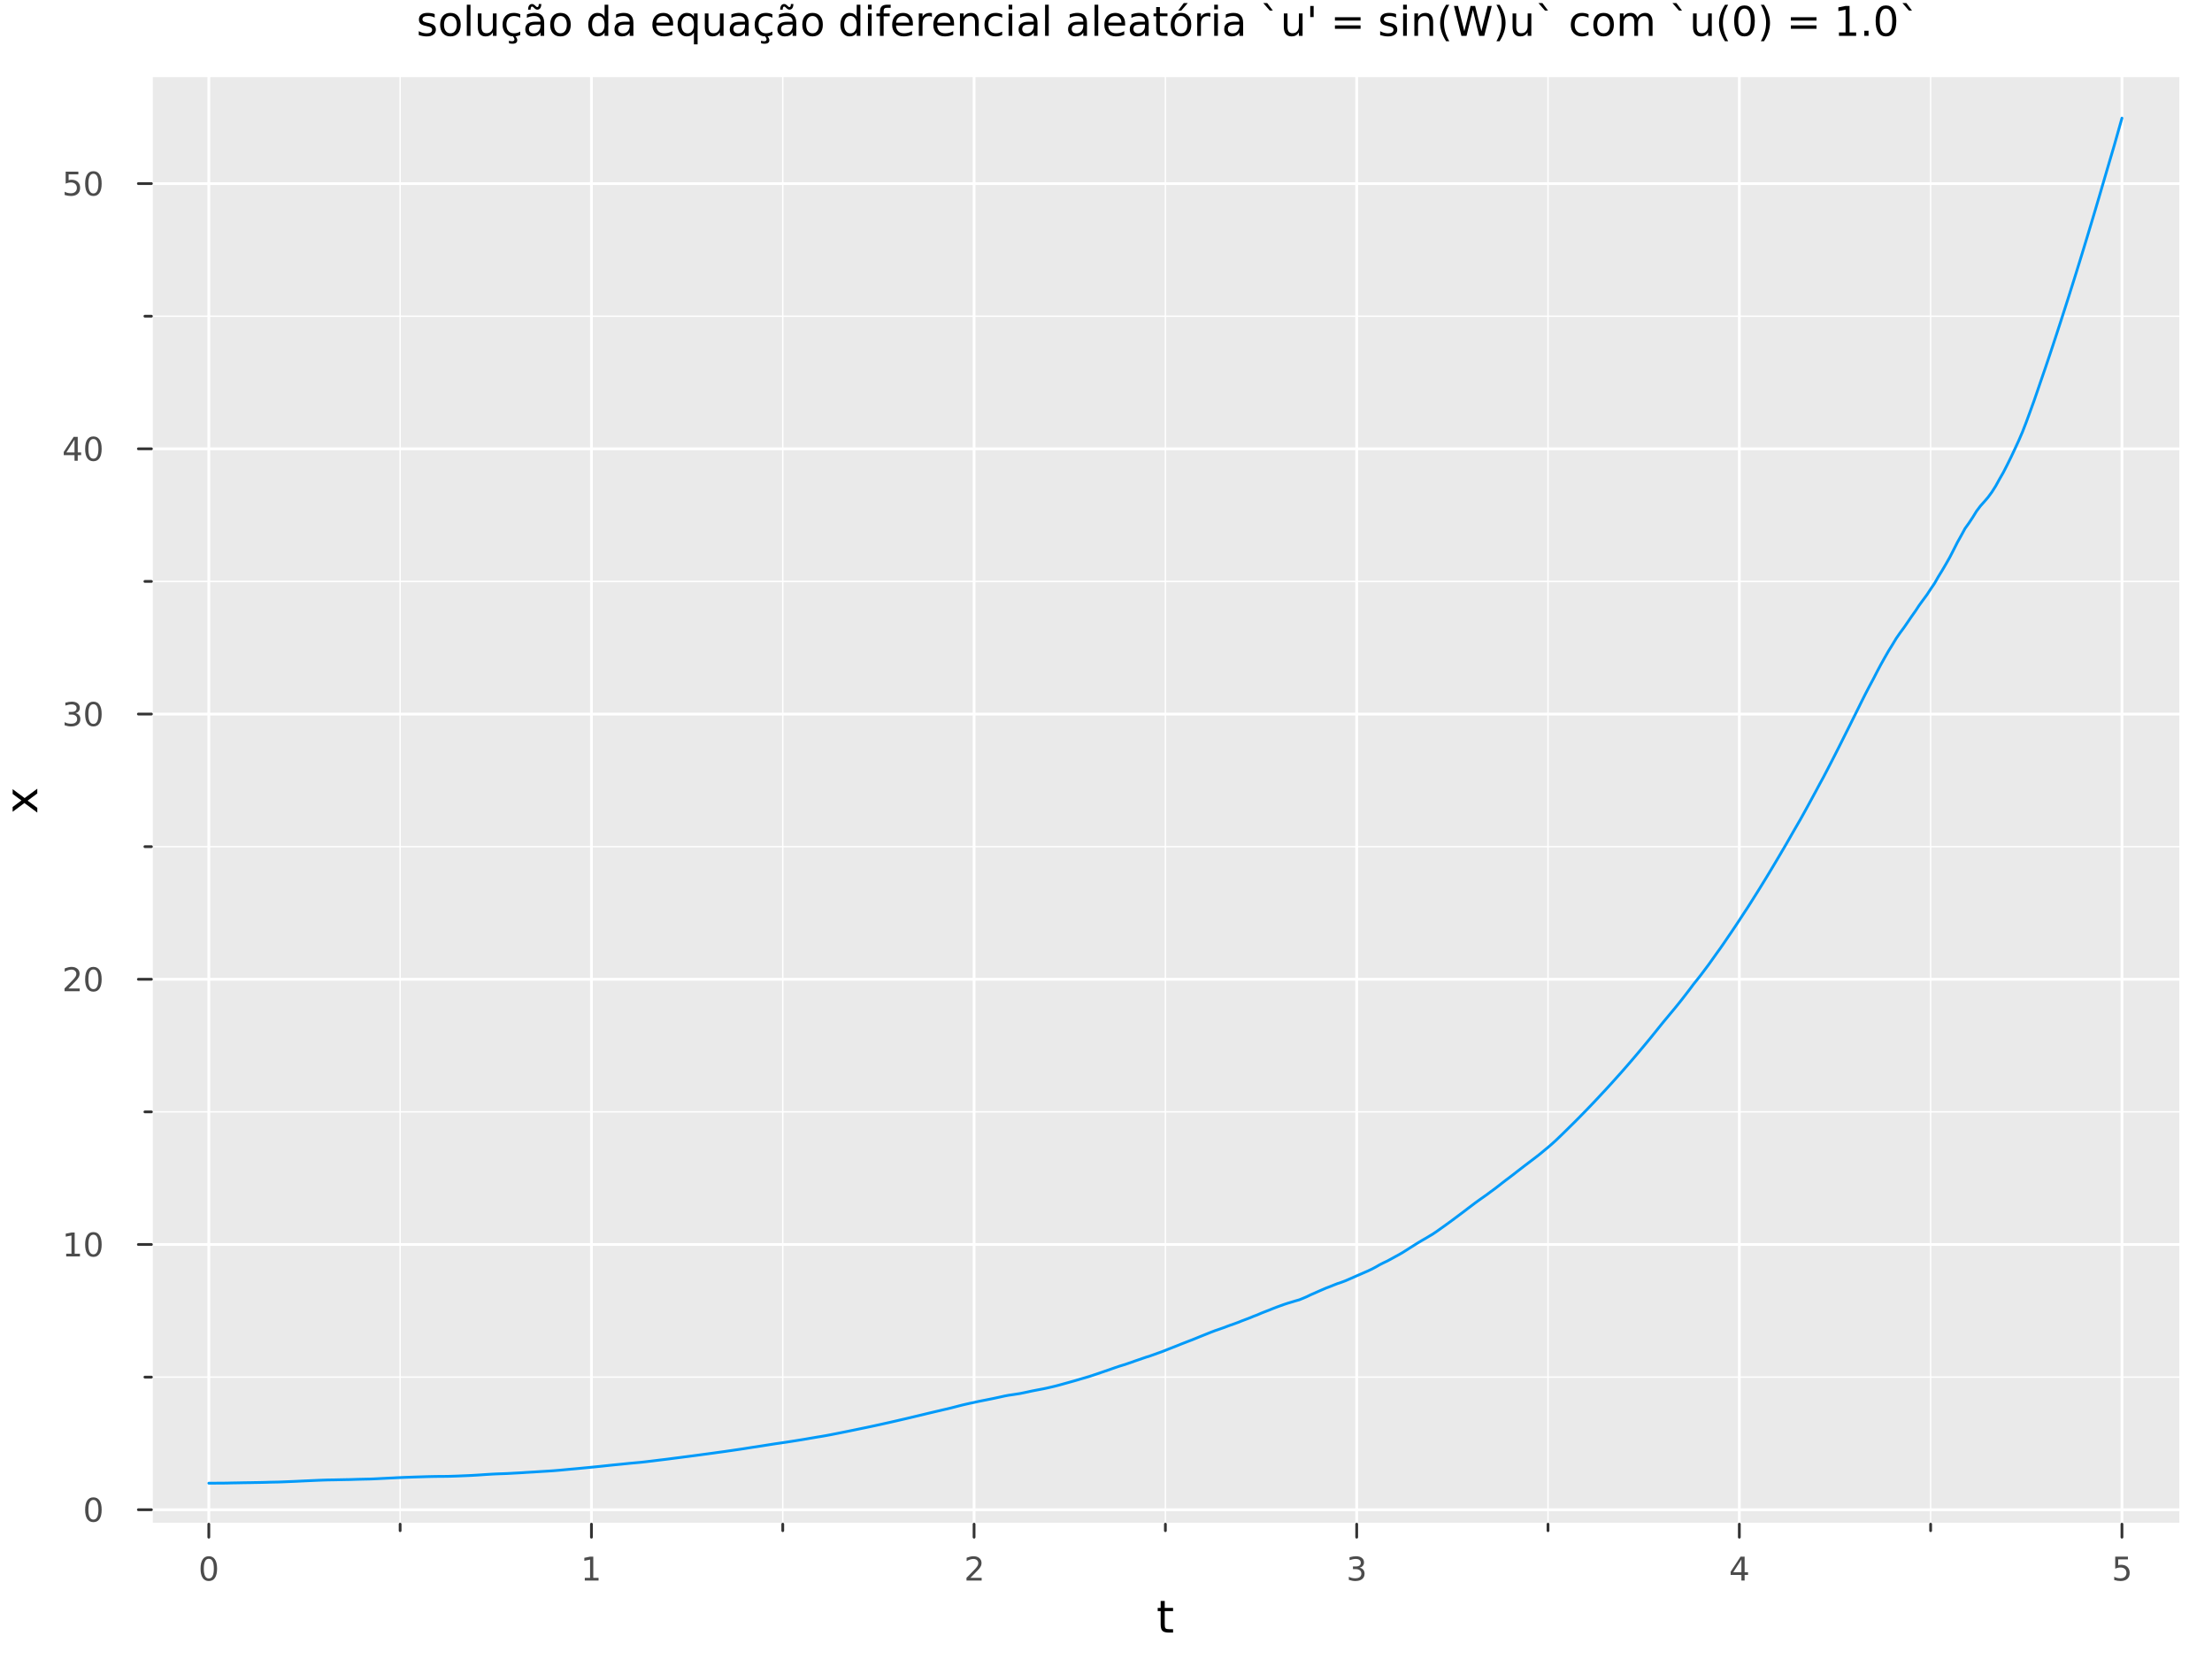 <?xml version="1.0" encoding="utf-8"?>
<svg xmlns="http://www.w3.org/2000/svg" xmlns:xlink="http://www.w3.org/1999/xlink" width="800" height="600" viewBox="0 0 3200 2400">
<rect x="0" y="0" width="3200" height="2400" fill="#808080" stroke="none"/>
<defs>
  <clipPath id="clip380">
    <rect x="0" y="0" width="3200" height="2400"/>
  </clipPath>
</defs>
<path clip-path="url(#clip380)" d="M0 2400 L3200 2400 L3200 0 L0 0  Z" fill="#ffffff" fill-rule="evenodd" fill-opacity="1"/>
<defs>
  <clipPath id="clip381">
    <rect x="640" y="0" width="2241" height="2241"/>
  </clipPath>
</defs>
<path clip-path="url(#clip380)" d="M219.061 2204.92 L3152.76 2204.92 L3152.76 111.592 L219.061 111.592  Z" fill="#eaeaea" fill-rule="evenodd" fill-opacity="1"/>
<defs>
  <clipPath id="clip382">
    <rect x="219" y="111" width="2935" height="2094"/>
  </clipPath>
</defs>
<polyline clip-path="url(#clip382)" style="stroke:#ffffff; stroke-linecap:round; stroke-linejoin:round; stroke-width:4; stroke-opacity:1; fill:none" points="302.09,2204.92 302.09,111.592 "/>
<polyline clip-path="url(#clip382)" style="stroke:#ffffff; stroke-linecap:round; stroke-linejoin:round; stroke-width:4; stroke-opacity:1; fill:none" points="855.617,2204.92 855.617,111.592 "/>
<polyline clip-path="url(#clip382)" style="stroke:#ffffff; stroke-linecap:round; stroke-linejoin:round; stroke-width:4; stroke-opacity:1; fill:none" points="1409.14,2204.92 1409.14,111.592 "/>
<polyline clip-path="url(#clip382)" style="stroke:#ffffff; stroke-linecap:round; stroke-linejoin:round; stroke-width:4; stroke-opacity:1; fill:none" points="1962.67,2204.92 1962.67,111.592 "/>
<polyline clip-path="url(#clip382)" style="stroke:#ffffff; stroke-linecap:round; stroke-linejoin:round; stroke-width:4; stroke-opacity:1; fill:none" points="2516.2,2204.92 2516.2,111.592 "/>
<polyline clip-path="url(#clip382)" style="stroke:#ffffff; stroke-linecap:round; stroke-linejoin:round; stroke-width:4; stroke-opacity:1; fill:none" points="3069.73,2204.92 3069.73,111.592 "/>
<polyline clip-path="url(#clip382)" style="stroke:#ffffff; stroke-linecap:round; stroke-linejoin:round; stroke-width:2; stroke-opacity:1; fill:none" points="578.854,2204.92 578.854,111.592 "/>
<polyline clip-path="url(#clip382)" style="stroke:#ffffff; stroke-linecap:round; stroke-linejoin:round; stroke-width:2; stroke-opacity:1; fill:none" points="1132.38,2204.92 1132.38,111.592 "/>
<polyline clip-path="url(#clip382)" style="stroke:#ffffff; stroke-linecap:round; stroke-linejoin:round; stroke-width:2; stroke-opacity:1; fill:none" points="1685.91,2204.92 1685.91,111.592 "/>
<polyline clip-path="url(#clip382)" style="stroke:#ffffff; stroke-linecap:round; stroke-linejoin:round; stroke-width:2; stroke-opacity:1; fill:none" points="2239.44,2204.92 2239.44,111.592 "/>
<polyline clip-path="url(#clip382)" style="stroke:#ffffff; stroke-linecap:round; stroke-linejoin:round; stroke-width:2; stroke-opacity:1; fill:none" points="2792.96,2204.92 2792.96,111.592 "/>
<polyline clip-path="url(#clip380)" style="stroke:#ffffff; stroke-linecap:round; stroke-linejoin:round; stroke-width:4; stroke-opacity:1; fill:none" points="219.061,2204.92 3152.76,2204.92 "/>
<polyline clip-path="url(#clip380)" style="stroke:#333333; stroke-linecap:round; stroke-linejoin:round; stroke-width:4; stroke-opacity:1; fill:none" points="302.09,2204.92 302.09,2223.82 "/>
<polyline clip-path="url(#clip380)" style="stroke:#333333; stroke-linecap:round; stroke-linejoin:round; stroke-width:4; stroke-opacity:1; fill:none" points="855.617,2204.92 855.617,2223.82 "/>
<polyline clip-path="url(#clip380)" style="stroke:#333333; stroke-linecap:round; stroke-linejoin:round; stroke-width:4; stroke-opacity:1; fill:none" points="1409.14,2204.92 1409.14,2223.82 "/>
<polyline clip-path="url(#clip380)" style="stroke:#333333; stroke-linecap:round; stroke-linejoin:round; stroke-width:4; stroke-opacity:1; fill:none" points="1962.67,2204.92 1962.67,2223.82 "/>
<polyline clip-path="url(#clip380)" style="stroke:#333333; stroke-linecap:round; stroke-linejoin:round; stroke-width:4; stroke-opacity:1; fill:none" points="2516.2,2204.92 2516.2,2223.82 "/>
<polyline clip-path="url(#clip380)" style="stroke:#333333; stroke-linecap:round; stroke-linejoin:round; stroke-width:4; stroke-opacity:1; fill:none" points="3069.73,2204.92 3069.73,2223.82 "/>
<polyline clip-path="url(#clip380)" style="stroke:#333333; stroke-linecap:round; stroke-linejoin:round; stroke-width:4; stroke-opacity:1; fill:none" points="578.854,2204.92 578.854,2214.37 "/>
<polyline clip-path="url(#clip380)" style="stroke:#333333; stroke-linecap:round; stroke-linejoin:round; stroke-width:4; stroke-opacity:1; fill:none" points="1132.38,2204.92 1132.38,2214.37 "/>
<polyline clip-path="url(#clip380)" style="stroke:#333333; stroke-linecap:round; stroke-linejoin:round; stroke-width:4; stroke-opacity:1; fill:none" points="1685.91,2204.92 1685.91,2214.37 "/>
<polyline clip-path="url(#clip380)" style="stroke:#333333; stroke-linecap:round; stroke-linejoin:round; stroke-width:4; stroke-opacity:1; fill:none" points="2239.44,2204.92 2239.44,2214.37 "/>
<polyline clip-path="url(#clip380)" style="stroke:#333333; stroke-linecap:round; stroke-linejoin:round; stroke-width:4; stroke-opacity:1; fill:none" points="2792.96,2204.92 2792.96,2214.37 "/>
<path clip-path="url(#clip380)" d="M302.09 2255.04 Q298.479 2255.04 296.65 2258.6 Q294.845 2262.14 294.845 2269.27 Q294.845 2276.38 296.65 2279.95 Q298.479 2283.49 302.09 2283.49 Q305.724 2283.49 307.53 2279.95 Q309.359 2276.38 309.359 2269.27 Q309.359 2262.14 307.53 2258.6 Q305.724 2255.04 302.09 2255.04 M302.09 2251.33 Q307.9 2251.33 310.956 2255.94 Q314.034 2260.52 314.034 2269.27 Q314.034 2278 310.956 2282.61 Q307.9 2287.19 302.09 2287.19 Q296.28 2287.19 293.201 2282.61 Q290.146 2278 290.146 2269.27 Q290.146 2260.52 293.201 2255.94 Q296.28 2251.33 302.09 2251.33 Z" fill="#4c4c4c" fill-rule="nonzero" fill-opacity="1" /><path clip-path="url(#clip380)" d="M845.999 2282.58 L853.638 2282.58 L853.638 2256.22 L845.328 2257.89 L845.328 2253.63 L853.592 2251.96 L858.268 2251.96 L858.268 2282.58 L865.907 2282.58 L865.907 2286.52 L845.999 2286.52 L845.999 2282.58 Z" fill="#4c4c4c" fill-rule="nonzero" fill-opacity="1" /><path clip-path="url(#clip380)" d="M1403.8 2282.58 L1420.12 2282.58 L1420.12 2286.52 L1398.17 2286.52 L1398.17 2282.58 Q1400.83 2279.83 1405.42 2275.2 Q1410.02 2270.55 1411.2 2269.21 Q1413.45 2266.68 1414.33 2264.95 Q1415.23 2263.19 1415.23 2261.5 Q1415.23 2258.74 1413.29 2257.01 Q1411.37 2255.27 1408.27 2255.27 Q1406.07 2255.27 1403.61 2256.03 Q1401.18 2256.8 1398.4 2258.35 L1398.4 2253.63 Q1401.23 2252.49 1403.68 2251.91 Q1406.14 2251.33 1408.17 2251.33 Q1413.54 2251.33 1416.74 2254.02 Q1419.93 2256.71 1419.93 2261.2 Q1419.93 2263.33 1419.12 2265.25 Q1418.33 2267.14 1416.23 2269.74 Q1415.65 2270.41 1412.55 2273.63 Q1409.45 2276.82 1403.8 2282.58 Z" fill="#4c4c4c" fill-rule="nonzero" fill-opacity="1" /><path clip-path="url(#clip380)" d="M1966.92 2267.89 Q1970.28 2268.6 1972.15 2270.87 Q1974.05 2273.14 1974.05 2276.47 Q1974.05 2281.59 1970.53 2284.39 Q1967.01 2287.19 1960.53 2287.19 Q1958.36 2287.19 1956.04 2286.75 Q1953.75 2286.33 1951.29 2285.48 L1951.29 2280.96 Q1953.24 2282.1 1955.55 2282.68 Q1957.87 2283.26 1960.39 2283.26 Q1964.79 2283.26 1967.08 2281.52 Q1969.4 2279.78 1969.4 2276.47 Q1969.4 2273.42 1967.24 2271.71 Q1965.11 2269.97 1961.29 2269.97 L1957.27 2269.97 L1957.27 2266.13 L1961.48 2266.13 Q1964.93 2266.13 1966.76 2264.76 Q1968.59 2263.37 1968.59 2260.78 Q1968.59 2258.12 1966.69 2256.71 Q1964.81 2255.27 1961.29 2255.27 Q1959.37 2255.27 1957.17 2255.69 Q1954.98 2256.1 1952.34 2256.98 L1952.34 2252.82 Q1955 2252.08 1957.31 2251.71 Q1959.65 2251.33 1961.71 2251.33 Q1967.04 2251.33 1970.14 2253.77 Q1973.24 2256.17 1973.24 2260.29 Q1973.24 2263.16 1971.6 2265.15 Q1969.95 2267.12 1966.92 2267.89 Z" fill="#4c4c4c" fill-rule="nonzero" fill-opacity="1" /><path clip-path="url(#clip380)" d="M2519.21 2256.03 L2507.4 2274.48 L2519.21 2274.48 L2519.21 2256.03 M2517.98 2251.96 L2523.86 2251.96 L2523.86 2274.48 L2528.79 2274.48 L2528.79 2278.37 L2523.86 2278.37 L2523.86 2286.52 L2519.21 2286.52 L2519.21 2278.37 L2503.61 2278.37 L2503.61 2273.86 L2517.98 2251.96 Z" fill="#4c4c4c" fill-rule="nonzero" fill-opacity="1" /><path clip-path="url(#clip380)" d="M3060 2251.96 L3078.36 2251.96 L3078.36 2255.9 L3064.29 2255.9 L3064.29 2264.37 Q3065.31 2264.02 3066.32 2263.86 Q3067.34 2263.67 3068.36 2263.67 Q3074.15 2263.67 3077.53 2266.84 Q3080.91 2270.02 3080.91 2275.43 Q3080.91 2281.01 3077.44 2284.11 Q3073.96 2287.19 3067.64 2287.19 Q3065.47 2287.19 3063.2 2286.82 Q3060.95 2286.45 3058.55 2285.71 L3058.55 2281.01 Q3060.63 2282.14 3062.85 2282.7 Q3065.07 2283.26 3067.55 2283.26 Q3071.56 2283.26 3073.89 2281.15 Q3076.23 2279.04 3076.23 2275.43 Q3076.23 2271.82 3073.89 2269.71 Q3071.56 2267.61 3067.55 2267.61 Q3065.68 2267.61 3063.8 2268.02 Q3061.95 2268.44 3060 2269.32 L3060 2251.96 Z" fill="#4c4c4c" fill-rule="nonzero" fill-opacity="1" /><path clip-path="url(#clip380)" d="M1684.97 2316.01 L1684.97 2326.14 L1697.03 2326.14 L1697.03 2330.69 L1684.97 2330.69 L1684.97 2350.04 Q1684.97 2354.4 1686.15 2355.64 Q1687.36 2356.88 1691.02 2356.88 L1697.03 2356.88 L1697.03 2361.78 L1691.02 2361.78 Q1684.24 2361.78 1681.66 2359.27 Q1679.08 2356.72 1679.08 2350.04 L1679.08 2330.69 L1674.78 2330.69 L1674.78 2326.14 L1679.08 2326.14 L1679.08 2316.01 L1684.97 2316.01 Z" fill="#000000" fill-rule="nonzero" fill-opacity="1" /><polyline clip-path="url(#clip382)" style="stroke:#ffffff; stroke-linecap:round; stroke-linejoin:round; stroke-width:4; stroke-opacity:1; fill:none" points="219.061,2184.04 3152.76,2184.04 "/>
<polyline clip-path="url(#clip382)" style="stroke:#ffffff; stroke-linecap:round; stroke-linejoin:round; stroke-width:4; stroke-opacity:1; fill:none" points="219.061,1800.35 3152.76,1800.35 "/>
<polyline clip-path="url(#clip382)" style="stroke:#ffffff; stroke-linecap:round; stroke-linejoin:round; stroke-width:4; stroke-opacity:1; fill:none" points="219.061,1416.66 3152.76,1416.66 "/>
<polyline clip-path="url(#clip382)" style="stroke:#ffffff; stroke-linecap:round; stroke-linejoin:round; stroke-width:4; stroke-opacity:1; fill:none" points="219.061,1032.97 3152.76,1032.97 "/>
<polyline clip-path="url(#clip382)" style="stroke:#ffffff; stroke-linecap:round; stroke-linejoin:round; stroke-width:4; stroke-opacity:1; fill:none" points="219.061,649.278 3152.76,649.278 "/>
<polyline clip-path="url(#clip382)" style="stroke:#ffffff; stroke-linecap:round; stroke-linejoin:round; stroke-width:4; stroke-opacity:1; fill:none" points="219.061,265.586 3152.76,265.586 "/>
<polyline clip-path="url(#clip382)" style="stroke:#ffffff; stroke-linecap:round; stroke-linejoin:round; stroke-width:2; stroke-opacity:1; fill:none" points="219.061,1992.2 3152.76,1992.2 "/>
<polyline clip-path="url(#clip382)" style="stroke:#ffffff; stroke-linecap:round; stroke-linejoin:round; stroke-width:2; stroke-opacity:1; fill:none" points="219.061,1608.51 3152.76,1608.51 "/>
<polyline clip-path="url(#clip382)" style="stroke:#ffffff; stroke-linecap:round; stroke-linejoin:round; stroke-width:2; stroke-opacity:1; fill:none" points="219.061,1224.82 3152.76,1224.82 "/>
<polyline clip-path="url(#clip382)" style="stroke:#ffffff; stroke-linecap:round; stroke-linejoin:round; stroke-width:2; stroke-opacity:1; fill:none" points="219.061,841.124 3152.76,841.124 "/>
<polyline clip-path="url(#clip382)" style="stroke:#ffffff; stroke-linecap:round; stroke-linejoin:round; stroke-width:2; stroke-opacity:1; fill:none" points="219.061,457.432 3152.76,457.432 "/>
<polyline clip-path="url(#clip380)" style="stroke:#ffffff; stroke-linecap:round; stroke-linejoin:round; stroke-width:4; stroke-opacity:1; fill:none" points="219.061,2204.92 219.061,111.592 "/>
<polyline clip-path="url(#clip380)" style="stroke:#333333; stroke-linecap:round; stroke-linejoin:round; stroke-width:4; stroke-opacity:1; fill:none" points="219.061,2184.04 200.163,2184.04 "/>
<polyline clip-path="url(#clip380)" style="stroke:#333333; stroke-linecap:round; stroke-linejoin:round; stroke-width:4; stroke-opacity:1; fill:none" points="219.061,1800.35 200.163,1800.35 "/>
<polyline clip-path="url(#clip380)" style="stroke:#333333; stroke-linecap:round; stroke-linejoin:round; stroke-width:4; stroke-opacity:1; fill:none" points="219.061,1416.66 200.163,1416.66 "/>
<polyline clip-path="url(#clip380)" style="stroke:#333333; stroke-linecap:round; stroke-linejoin:round; stroke-width:4; stroke-opacity:1; fill:none" points="219.061,1032.97 200.163,1032.97 "/>
<polyline clip-path="url(#clip380)" style="stroke:#333333; stroke-linecap:round; stroke-linejoin:round; stroke-width:4; stroke-opacity:1; fill:none" points="219.061,649.278 200.163,649.278 "/>
<polyline clip-path="url(#clip380)" style="stroke:#333333; stroke-linecap:round; stroke-linejoin:round; stroke-width:4; stroke-opacity:1; fill:none" points="219.061,265.586 200.163,265.586 "/>
<polyline clip-path="url(#clip380)" style="stroke:#333333; stroke-linecap:round; stroke-linejoin:round; stroke-width:4; stroke-opacity:1; fill:none" points="219.061,1992.2 209.612,1992.2 "/>
<polyline clip-path="url(#clip380)" style="stroke:#333333; stroke-linecap:round; stroke-linejoin:round; stroke-width:4; stroke-opacity:1; fill:none" points="219.061,1608.51 209.612,1608.51 "/>
<polyline clip-path="url(#clip380)" style="stroke:#333333; stroke-linecap:round; stroke-linejoin:round; stroke-width:4; stroke-opacity:1; fill:none" points="219.061,1224.82 209.612,1224.82 "/>
<polyline clip-path="url(#clip380)" style="stroke:#333333; stroke-linecap:round; stroke-linejoin:round; stroke-width:4; stroke-opacity:1; fill:none" points="219.061,841.124 209.612,841.124 "/>
<polyline clip-path="url(#clip380)" style="stroke:#333333; stroke-linecap:round; stroke-linejoin:round; stroke-width:4; stroke-opacity:1; fill:none" points="219.061,457.432 209.612,457.432 "/>
<path clip-path="url(#clip380)" d="M135.117 2169.84 Q131.506 2169.84 129.677 2173.41 Q127.871 2176.95 127.871 2184.08 Q127.871 2191.19 129.677 2194.75 Q131.506 2198.29 135.117 2198.29 Q138.751 2198.29 140.556 2194.75 Q142.385 2191.19 142.385 2184.08 Q142.385 2176.95 140.556 2173.41 Q138.751 2169.84 135.117 2169.84 M135.117 2166.14 Q140.927 2166.14 143.982 2170.75 Q147.061 2175.33 147.061 2184.08 Q147.061 2192.81 143.982 2197.41 Q140.927 2202 135.117 2202 Q129.306 2202 126.228 2197.41 Q123.172 2192.81 123.172 2184.08 Q123.172 2175.33 126.228 2170.75 Q129.306 2166.14 135.117 2166.14 Z" fill="#4c4c4c" fill-rule="nonzero" fill-opacity="1" /><path clip-path="url(#clip380)" d="M95.765 1813.7 L103.404 1813.7 L103.404 1787.33 L95.094 1789 L95.094 1784.74 L103.358 1783.07 L108.033 1783.07 L108.033 1813.7 L115.672 1813.7 L115.672 1817.63 L95.765 1817.63 L95.765 1813.7 Z" fill="#4c4c4c" fill-rule="nonzero" fill-opacity="1" /><path clip-path="url(#clip380)" d="M135.117 1786.15 Q131.506 1786.15 129.677 1789.72 Q127.871 1793.26 127.871 1800.39 Q127.871 1807.49 129.677 1811.06 Q131.506 1814.6 135.117 1814.6 Q138.751 1814.6 140.556 1811.06 Q142.385 1807.49 142.385 1800.39 Q142.385 1793.26 140.556 1789.72 Q138.751 1786.15 135.117 1786.15 M135.117 1782.45 Q140.927 1782.45 143.982 1787.05 Q147.061 1791.64 147.061 1800.39 Q147.061 1809.11 143.982 1813.72 Q140.927 1818.3 135.117 1818.3 Q129.306 1818.3 126.228 1813.72 Q123.172 1809.11 123.172 1800.39 Q123.172 1791.64 126.228 1787.05 Q129.306 1782.45 135.117 1782.45 Z" fill="#4c4c4c" fill-rule="nonzero" fill-opacity="1" /><path clip-path="url(#clip380)" d="M98.983 1430.01 L115.302 1430.01 L115.302 1433.94 L93.358 1433.94 L93.358 1430.01 Q96.02 1427.25 100.603 1422.62 Q105.209 1417.97 106.39 1416.63 Q108.635 1414.1 109.515 1412.37 Q110.418 1410.61 110.418 1408.92 Q110.418 1406.16 108.473 1404.43 Q106.552 1402.69 103.45 1402.69 Q101.251 1402.69 98.797 1403.45 Q96.367 1404.22 93.589 1405.77 L93.589 1401.05 Q96.413 1399.91 98.867 1399.33 Q101.32 1398.76 103.358 1398.76 Q108.728 1398.76 111.922 1401.44 Q115.117 1404.13 115.117 1408.62 Q115.117 1410.75 114.307 1412.67 Q113.519 1414.57 111.413 1417.16 Q110.834 1417.83 107.732 1421.05 Q104.631 1424.24 98.983 1430.01 Z" fill="#4c4c4c" fill-rule="nonzero" fill-opacity="1" /><path clip-path="url(#clip380)" d="M135.117 1402.46 Q131.506 1402.46 129.677 1406.02 Q127.871 1409.57 127.871 1416.7 Q127.871 1423.8 129.677 1427.37 Q131.506 1430.91 135.117 1430.91 Q138.751 1430.91 140.556 1427.37 Q142.385 1423.8 142.385 1416.7 Q142.385 1409.57 140.556 1406.02 Q138.751 1402.46 135.117 1402.46 M135.117 1398.76 Q140.927 1398.76 143.982 1403.36 Q147.061 1407.95 147.061 1416.7 Q147.061 1425.42 143.982 1430.03 Q140.927 1434.61 135.117 1434.61 Q129.306 1434.61 126.228 1430.03 Q123.172 1425.42 123.172 1416.7 Q123.172 1407.95 126.228 1403.36 Q129.306 1398.76 135.117 1398.76 Z" fill="#4c4c4c" fill-rule="nonzero" fill-opacity="1" /><path clip-path="url(#clip380)" d="M109.121 1031.62 Q112.478 1032.33 114.353 1034.6 Q116.251 1036.87 116.251 1040.2 Q116.251 1045.32 112.732 1048.12 Q109.214 1050.92 102.733 1050.92 Q100.557 1050.92 98.242 1050.48 Q95.95 1050.06 93.496 1049.21 L93.496 1044.69 Q95.441 1045.83 97.756 1046.41 Q100.07 1046.99 102.594 1046.99 Q106.992 1046.99 109.283 1045.25 Q111.598 1043.51 111.598 1040.2 Q111.598 1037.15 109.445 1035.43 Q107.316 1033.7 103.496 1033.7 L99.469 1033.7 L99.469 1029.86 L103.682 1029.86 Q107.131 1029.86 108.959 1028.49 Q110.788 1027.1 110.788 1024.51 Q110.788 1021.85 108.89 1020.43 Q107.015 1019 103.496 1019 Q101.575 1019 99.376 1019.42 Q97.177 1019.83 94.538 1020.71 L94.538 1016.55 Q97.2 1015.81 99.515 1015.43 Q101.853 1015.06 103.913 1015.06 Q109.237 1015.06 112.339 1017.49 Q115.441 1019.9 115.441 1024.02 Q115.441 1026.89 113.797 1028.88 Q112.154 1030.85 109.121 1031.62 Z" fill="#4c4c4c" fill-rule="nonzero" fill-opacity="1" /><path clip-path="url(#clip380)" d="M135.117 1018.77 Q131.506 1018.77 129.677 1022.33 Q127.871 1025.87 127.871 1033 Q127.871 1040.11 129.677 1043.68 Q131.506 1047.22 135.117 1047.22 Q138.751 1047.22 140.556 1043.68 Q142.385 1040.11 142.385 1033 Q142.385 1025.87 140.556 1022.33 Q138.751 1018.77 135.117 1018.77 M135.117 1015.06 Q140.927 1015.06 143.982 1019.67 Q147.061 1024.25 147.061 1033 Q147.061 1041.73 143.982 1046.34 Q140.927 1050.92 135.117 1050.92 Q129.306 1050.92 126.228 1046.34 Q123.172 1041.73 123.172 1033 Q123.172 1024.25 126.228 1019.67 Q129.306 1015.06 135.117 1015.06 Z" fill="#4c4c4c" fill-rule="nonzero" fill-opacity="1" /><path clip-path="url(#clip380)" d="M107.802 636.072 L95.996 654.521 L107.802 654.521 L107.802 636.072 M106.575 631.998 L112.455 631.998 L112.455 654.521 L117.385 654.521 L117.385 658.41 L112.455 658.41 L112.455 666.558 L107.802 666.558 L107.802 658.41 L92.2 658.41 L92.2 653.896 L106.575 631.998 Z" fill="#4c4c4c" fill-rule="nonzero" fill-opacity="1" /><path clip-path="url(#clip380)" d="M135.117 635.076 Q131.506 635.076 129.677 638.641 Q127.871 642.183 127.871 649.312 Q127.871 656.419 129.677 659.984 Q131.506 663.525 135.117 663.525 Q138.751 663.525 140.556 659.984 Q142.385 656.419 142.385 649.312 Q142.385 642.183 140.556 638.641 Q138.751 635.076 135.117 635.076 M135.117 631.373 Q140.927 631.373 143.982 635.979 Q147.061 640.563 147.061 649.312 Q147.061 658.039 143.982 662.646 Q140.927 667.229 135.117 667.229 Q129.306 667.229 126.228 662.646 Q123.172 658.039 123.172 649.312 Q123.172 640.563 126.228 635.979 Q129.306 631.373 135.117 631.373 Z" fill="#4c4c4c" fill-rule="nonzero" fill-opacity="1" /><path clip-path="url(#clip380)" d="M95.001 248.306 L113.357 248.306 L113.357 252.241 L99.284 252.241 L99.284 260.714 Q100.302 260.366 101.32 260.204 Q102.339 260.019 103.358 260.019 Q109.145 260.019 112.524 263.19 Q115.904 266.362 115.904 271.778 Q115.904 277.357 112.432 280.459 Q108.959 283.538 102.64 283.538 Q100.464 283.538 98.195 283.167 Q95.95 282.797 93.543 282.056 L93.543 277.357 Q95.626 278.491 97.848 279.047 Q100.07 279.602 102.547 279.602 Q106.552 279.602 108.89 277.496 Q111.228 275.389 111.228 271.778 Q111.228 268.167 108.89 266.061 Q106.552 263.954 102.547 263.954 Q100.672 263.954 98.797 264.371 Q96.945 264.788 95.001 265.667 L95.001 248.306 Z" fill="#4c4c4c" fill-rule="nonzero" fill-opacity="1" /><path clip-path="url(#clip380)" d="M135.117 251.385 Q131.506 251.385 129.677 254.95 Q127.871 258.491 127.871 265.621 Q127.871 272.727 129.677 276.292 Q131.506 279.834 135.117 279.834 Q138.751 279.834 140.556 276.292 Q142.385 272.727 142.385 265.621 Q142.385 258.491 140.556 254.95 Q138.751 251.385 135.117 251.385 M135.117 247.681 Q140.927 247.681 143.982 252.288 Q147.061 256.871 147.061 265.621 Q147.061 274.348 143.982 278.954 Q140.927 283.538 135.117 283.538 Q129.306 283.538 126.228 278.954 Q123.172 274.348 123.172 265.621 Q123.172 256.871 126.228 252.288 Q129.306 247.681 135.117 247.681 Z" fill="#4c4c4c" fill-rule="nonzero" fill-opacity="1" /><path clip-path="url(#clip380)" d="M18.296 1141.64 L35.643 1154.53 L53.944 1140.97 L53.944 1147.88 L39.94 1158.26 L53.944 1168.63 L53.944 1175.54 L35.293 1161.69 L18.296 1174.36 L18.296 1167.45 L30.996 1158 L18.296 1148.55 L18.296 1141.64 Z" fill="#000000" fill-rule="nonzero" fill-opacity="1" /><path clip-path="url(#clip380)" d="M628.839 20.388 L628.839 25.422 Q626.583 24.265 624.152 23.686 Q621.721 23.108 619.117 23.108 Q615.153 23.108 613.157 24.323 Q611.189 25.538 611.189 27.969 Q611.189 29.82 612.607 30.891 Q614.025 31.933 618.307 32.888 L620.13 33.293 Q625.801 34.508 628.174 36.736 Q630.576 38.935 630.576 42.899 Q630.576 47.413 626.988 50.046 Q623.429 52.679 617.179 52.679 Q614.574 52.679 611.739 52.158 Q608.932 51.666 605.807 50.654 L605.807 45.156 Q608.759 46.69 611.623 47.471 Q614.488 48.223 617.294 48.223 Q621.056 48.223 623.081 46.95 Q625.107 45.648 625.107 43.304 Q625.107 41.134 623.631 39.977 Q622.184 38.819 617.237 37.749 L615.385 37.315 Q610.437 36.273 608.238 34.132 Q606.039 31.962 606.039 28.2 Q606.039 23.628 609.279 21.14 Q612.52 18.651 618.481 18.651 Q621.432 18.651 624.036 19.085 Q626.64 19.52 628.839 20.388 Z" fill="#000000" fill-rule="nonzero" fill-opacity="1" /><path clip-path="url(#clip380)" d="M651.611 23.165 Q647.329 23.165 644.841 26.522 Q642.352 29.849 642.352 35.665 Q642.352 41.481 644.812 44.838 Q647.3 48.165 651.611 48.165 Q655.865 48.165 658.353 44.809 Q660.842 41.452 660.842 35.665 Q660.842 29.907 658.353 26.551 Q655.865 23.165 651.611 23.165 M651.611 18.651 Q658.556 18.651 662.52 23.165 Q666.484 27.679 666.484 35.665 Q666.484 43.623 662.52 48.165 Q658.556 52.679 651.611 52.679 Q644.638 52.679 640.674 48.165 Q636.739 43.623 636.739 35.665 Q636.739 27.679 640.674 23.165 Q644.638 18.651 651.611 18.651 Z" fill="#000000" fill-rule="nonzero" fill-opacity="1" /><path clip-path="url(#clip380)" d="M675.309 6.817 L680.633 6.817 L680.633 51.84 L675.309 51.84 L675.309 6.817 Z" fill="#000000" fill-rule="nonzero" fill-opacity="1" /><path clip-path="url(#clip380)" d="M691.223 39.051 L691.223 19.433 L696.547 19.433 L696.547 38.848 Q696.547 43.449 698.341 45.764 Q700.135 48.05 703.723 48.05 Q708.035 48.05 710.523 45.301 Q713.04 42.552 713.04 37.806 L713.04 19.433 L718.364 19.433 L718.364 51.84 L713.04 51.84 L713.04 46.863 Q711.102 49.815 708.527 51.261 Q705.98 52.679 702.595 52.679 Q697.01 52.679 694.117 49.207 Q691.223 45.735 691.223 39.051 M704.62 18.651 L704.62 18.651 Z" fill="#000000" fill-rule="nonzero" fill-opacity="1" /><path clip-path="url(#clip380)" d="M752.652 20.677 L752.652 25.654 Q750.396 24.41 748.11 23.802 Q745.853 23.165 743.538 23.165 Q738.359 23.165 735.494 26.464 Q732.629 29.734 732.629 35.665 Q732.629 41.597 735.494 44.896 Q738.359 48.165 743.538 48.165 Q745.853 48.165 748.11 47.558 Q750.396 46.921 752.652 45.677 L752.652 50.596 Q750.424 51.638 748.023 52.158 Q745.65 52.679 742.959 52.679 Q735.639 52.679 731.327 48.078 Q727.016 43.478 727.016 35.665 Q727.016 27.737 731.356 23.194 Q735.725 18.651 743.306 18.651 Q745.766 18.651 748.11 19.172 Q750.453 19.664 752.652 20.677 M745.129 51.84 Q746.721 53.634 747.502 55.139 Q748.283 56.672 748.283 58.061 Q748.283 60.636 746.547 61.938 Q744.811 63.269 741.397 63.269 Q740.066 63.269 738.793 63.096 Q737.548 62.922 736.304 62.575 L736.304 58.784 Q737.288 59.276 738.359 59.479 Q739.429 59.71 740.789 59.71 Q742.496 59.71 743.364 59.016 Q744.232 58.321 744.232 56.99 Q744.232 56.122 743.596 54.849 Q742.988 53.605 741.686 51.84 L745.129 51.84 Z" fill="#000000" fill-rule="nonzero" fill-opacity="1" /><path clip-path="url(#clip380)" d="M776.64 35.55 Q770.187 35.55 767.699 37.025 Q765.21 38.501 765.21 42.06 Q765.21 44.896 767.062 46.574 Q768.943 48.223 772.155 48.223 Q776.582 48.223 779.244 45.098 Q781.935 41.944 781.935 36.736 L781.935 35.55 L776.64 35.55 M787.259 33.35 L787.259 51.84 L781.935 51.84 L781.935 46.921 Q780.112 49.872 777.392 51.29 Q774.672 52.679 770.737 52.679 Q765.76 52.679 762.809 49.901 Q759.886 47.095 759.886 42.407 Q759.886 36.938 763.532 34.161 Q767.207 31.383 774.469 31.383 L781.935 31.383 L781.935 30.862 Q781.935 27.187 779.504 25.191 Q777.103 23.165 772.733 23.165 Q769.956 23.165 767.323 23.831 Q764.689 24.496 762.259 25.827 L762.259 20.909 Q765.181 19.78 767.93 19.23 Q770.679 18.651 773.283 18.651 Q780.314 18.651 783.787 22.297 Q787.259 25.943 787.259 33.35 M773.399 12.199 L771.75 10.608 Q771.113 10.029 770.621 9.768 Q770.158 9.479 769.782 9.479 Q768.682 9.479 768.162 10.55 Q767.641 11.591 767.583 13.964 L763.966 13.964 Q764.024 10.058 765.5 7.946 Q766.975 5.804 769.608 5.804 Q770.708 5.804 771.634 6.209 Q772.56 6.615 773.63 7.569 L775.28 9.161 Q775.916 9.74 776.379 10.029 Q776.871 10.289 777.247 10.289 Q778.347 10.289 778.868 9.248 Q779.388 8.177 779.446 5.804 L783.063 5.804 Q783.005 9.711 781.53 11.852 Q780.054 13.964 777.421 13.964 Q776.321 13.964 775.395 13.559 Q774.469 13.154 773.399 12.199 Z" fill="#000000" fill-rule="nonzero" fill-opacity="1" /><path clip-path="url(#clip380)" d="M810.783 23.165 Q806.501 23.165 804.012 26.522 Q801.524 29.849 801.524 35.665 Q801.524 41.481 803.983 44.838 Q806.472 48.165 810.783 48.165 Q815.036 48.165 817.525 44.809 Q820.013 41.452 820.013 35.665 Q820.013 29.907 817.525 26.551 Q815.036 23.165 810.783 23.165 M810.783 18.651 Q817.727 18.651 821.691 23.165 Q825.656 27.679 825.656 35.665 Q825.656 43.623 821.691 48.165 Q817.727 52.679 810.783 52.679 Q803.81 52.679 799.845 48.165 Q795.91 43.623 795.91 35.665 Q795.91 27.679 799.845 23.165 Q803.81 18.651 810.783 18.651 Z" fill="#000000" fill-rule="nonzero" fill-opacity="1" /><path clip-path="url(#clip380)" d="M874.643 24.352 L874.643 6.817 L879.967 6.817 L879.967 51.84 L874.643 51.84 L874.643 46.979 Q872.964 49.872 870.389 51.29 Q867.843 52.679 864.255 52.679 Q858.381 52.679 854.677 47.992 Q851.003 43.304 851.003 35.665 Q851.003 28.026 854.677 23.339 Q858.381 18.651 864.255 18.651 Q867.843 18.651 870.389 20.069 Q872.964 21.458 874.643 24.352 M856.5 35.665 Q856.5 41.539 858.902 44.896 Q861.332 48.223 865.557 48.223 Q869.781 48.223 872.212 44.896 Q874.643 41.539 874.643 35.665 Q874.643 29.791 872.212 26.464 Q869.781 23.108 865.557 23.108 Q861.332 23.108 858.902 26.464 Q856.5 29.791 856.5 35.665 Z" fill="#000000" fill-rule="nonzero" fill-opacity="1" /><path clip-path="url(#clip380)" d="M905.661 35.55 Q899.208 35.55 896.72 37.025 Q894.232 38.501 894.232 42.06 Q894.232 44.896 896.083 46.574 Q897.964 48.223 901.176 48.223 Q905.603 48.223 908.265 45.098 Q910.956 41.944 910.956 36.736 L910.956 35.55 L905.661 35.55 M916.28 33.35 L916.28 51.84 L910.956 51.84 L910.956 46.921 Q909.133 49.872 906.413 51.29 Q903.693 52.679 899.758 52.679 Q894.781 52.679 891.83 49.901 Q888.908 47.095 888.908 42.407 Q888.908 36.938 892.553 34.161 Q896.228 31.383 903.491 31.383 L910.956 31.383 L910.956 30.862 Q910.956 27.187 908.525 25.191 Q906.124 23.165 901.755 23.165 Q898.977 23.165 896.344 23.831 Q893.711 24.496 891.28 25.827 L891.28 20.909 Q894.203 19.78 896.951 19.23 Q899.7 18.651 902.304 18.651 Q909.336 18.651 912.808 22.297 Q916.28 25.943 916.28 33.35 Z" fill="#000000" fill-rule="nonzero" fill-opacity="1" /><path clip-path="url(#clip380)" d="M973.803 34.305 L973.803 36.91 L949.324 36.91 Q949.671 42.407 952.622 45.301 Q955.603 48.165 960.898 48.165 Q963.965 48.165 966.83 47.413 Q969.723 46.661 972.559 45.156 L972.559 50.191 Q969.694 51.406 966.685 52.042 Q963.676 52.679 960.58 52.679 Q952.825 52.679 948.282 48.165 Q943.768 43.651 943.768 35.955 Q943.768 27.997 948.051 23.339 Q952.362 18.651 959.654 18.651 Q966.193 18.651 969.983 22.876 Q973.803 27.072 973.803 34.305 M968.479 32.743 Q968.421 28.374 966.019 25.77 Q963.647 23.165 959.712 23.165 Q955.256 23.165 952.565 25.683 Q949.903 28.2 949.497 32.772 L968.479 32.743 Z" fill="#000000" fill-rule="nonzero" fill-opacity="1" /><path clip-path="url(#clip380)" d="M985.724 35.665 Q985.724 41.539 988.126 44.896 Q990.556 48.223 994.781 48.223 Q999.005 48.223 1001.44 44.896 Q1003.87 41.539 1003.87 35.665 Q1003.87 29.791 1001.44 26.464 Q999.005 23.108 994.781 23.108 Q990.556 23.108 988.126 26.464 Q985.724 29.791 985.724 35.665 M1003.87 46.979 Q1002.19 49.872 999.613 51.29 Q997.067 52.679 993.479 52.679 Q987.605 52.679 983.901 47.992 Q980.226 43.304 980.226 35.665 Q980.226 28.026 983.901 23.339 Q987.605 18.651 993.479 18.651 Q997.067 18.651 999.613 20.069 Q1002.19 21.458 1003.87 24.352 L1003.87 19.433 L1009.19 19.433 L1009.19 64.166 L1003.87 64.166 L1003.87 46.979 Z" fill="#000000" fill-rule="nonzero" fill-opacity="1" /><path clip-path="url(#clip380)" d="M1019.61 39.051 L1019.61 19.433 L1024.93 19.433 L1024.93 38.848 Q1024.93 43.449 1026.73 45.764 Q1028.52 48.05 1032.11 48.05 Q1036.42 48.05 1038.91 45.301 Q1041.42 42.552 1041.42 37.806 L1041.42 19.433 L1046.75 19.433 L1046.75 51.84 L1041.42 51.84 L1041.42 46.863 Q1039.49 49.815 1036.91 51.261 Q1034.36 52.679 1030.98 52.679 Q1025.39 52.679 1022.5 49.207 Q1019.61 45.735 1019.61 39.051 M1033 18.651 L1033 18.651 Z" fill="#000000" fill-rule="nonzero" fill-opacity="1" /><path clip-path="url(#clip380)" d="M1072.44 35.55 Q1065.99 35.55 1063.5 37.025 Q1061.01 38.501 1061.01 42.06 Q1061.01 44.896 1062.86 46.574 Q1064.75 48.223 1067.96 48.223 Q1072.38 48.223 1075.05 45.098 Q1077.74 41.944 1077.74 36.736 L1077.74 35.55 L1072.44 35.55 M1083.06 33.35 L1083.06 51.84 L1077.74 51.84 L1077.74 46.921 Q1075.91 49.872 1073.19 51.29 Q1070.47 52.679 1066.54 52.679 Q1061.56 52.679 1058.61 49.901 Q1055.69 47.095 1055.69 42.407 Q1055.69 36.938 1059.33 34.161 Q1063.01 31.383 1070.27 31.383 L1077.74 31.383 L1077.74 30.862 Q1077.74 27.187 1075.31 25.191 Q1072.91 23.165 1068.54 23.165 Q1065.76 23.165 1063.13 23.831 Q1060.49 24.496 1058.06 25.827 L1058.06 20.909 Q1060.98 19.78 1063.73 19.23 Q1066.48 18.651 1069.09 18.651 Q1076.12 18.651 1079.59 22.297 Q1083.06 25.943 1083.06 33.35 Z" fill="#000000" fill-rule="nonzero" fill-opacity="1" /><path clip-path="url(#clip380)" d="M1117.35 20.677 L1117.35 25.654 Q1115.09 24.41 1112.81 23.802 Q1110.55 23.165 1108.24 23.165 Q1103.06 23.165 1100.19 26.464 Q1097.33 29.734 1097.33 35.665 Q1097.33 41.597 1100.19 44.896 Q1103.06 48.165 1108.24 48.165 Q1110.55 48.165 1112.81 47.558 Q1115.09 46.921 1117.35 45.677 L1117.35 50.596 Q1115.12 51.638 1112.72 52.158 Q1110.35 52.679 1107.66 52.679 Q1100.34 52.679 1096.02 48.078 Q1091.71 43.478 1091.71 35.665 Q1091.71 27.737 1096.05 23.194 Q1100.42 18.651 1108 18.651 Q1110.46 18.651 1112.81 19.172 Q1115.15 19.664 1117.35 20.677 M1109.83 51.84 Q1111.42 53.634 1112.2 55.139 Q1112.98 56.672 1112.98 58.061 Q1112.98 60.636 1111.24 61.938 Q1109.51 63.269 1106.09 63.269 Q1104.76 63.269 1103.49 63.096 Q1102.25 62.922 1101 62.575 L1101 58.784 Q1101.99 59.276 1103.06 59.479 Q1104.13 59.71 1105.49 59.71 Q1107.19 59.71 1108.06 59.016 Q1108.93 58.321 1108.93 56.99 Q1108.93 56.122 1108.29 54.849 Q1107.69 53.605 1106.38 51.84 L1109.83 51.84 Z" fill="#000000" fill-rule="nonzero" fill-opacity="1" /><path clip-path="url(#clip380)" d="M1141.34 35.55 Q1134.88 35.55 1132.4 37.025 Q1129.91 38.501 1129.91 42.06 Q1129.91 44.896 1131.76 46.574 Q1133.64 48.223 1136.85 48.223 Q1141.28 48.223 1143.94 45.098 Q1146.63 41.944 1146.63 36.736 L1146.63 35.55 L1141.34 35.55 M1151.96 33.35 L1151.96 51.84 L1146.63 51.84 L1146.63 46.921 Q1144.81 49.872 1142.09 51.29 Q1139.37 52.679 1135.43 52.679 Q1130.46 52.679 1127.51 49.901 Q1124.58 47.095 1124.58 42.407 Q1124.58 36.938 1128.23 34.161 Q1131.9 31.383 1139.17 31.383 L1146.63 31.383 L1146.63 30.862 Q1146.63 27.187 1144.2 25.191 Q1141.8 23.165 1137.43 23.165 Q1134.65 23.165 1132.02 23.831 Q1129.39 24.496 1126.96 25.827 L1126.96 20.909 Q1129.88 19.78 1132.63 19.23 Q1135.38 18.651 1137.98 18.651 Q1145.01 18.651 1148.48 22.297 Q1151.96 25.943 1151.96 33.35 M1138.1 12.199 L1136.45 10.608 Q1135.81 10.029 1135.32 9.768 Q1134.86 9.479 1134.48 9.479 Q1133.38 9.479 1132.86 10.55 Q1132.34 11.591 1132.28 13.964 L1128.66 13.964 Q1128.72 10.058 1130.2 7.946 Q1131.67 5.804 1134.31 5.804 Q1135.41 5.804 1136.33 6.209 Q1137.26 6.615 1138.33 7.569 L1139.98 9.161 Q1140.61 9.74 1141.08 10.029 Q1141.57 10.289 1141.94 10.289 Q1143.04 10.289 1143.56 9.248 Q1144.09 8.177 1144.14 5.804 L1147.76 5.804 Q1147.7 9.711 1146.23 11.852 Q1144.75 13.964 1142.12 13.964 Q1141.02 13.964 1140.09 13.559 Q1139.17 13.154 1138.1 12.199 Z" fill="#000000" fill-rule="nonzero" fill-opacity="1" /><path clip-path="url(#clip380)" d="M1175.48 23.165 Q1171.2 23.165 1168.71 26.522 Q1166.22 29.849 1166.22 35.665 Q1166.22 41.481 1168.68 44.838 Q1171.17 48.165 1175.48 48.165 Q1179.73 48.165 1182.22 44.809 Q1184.71 41.452 1184.71 35.665 Q1184.71 29.907 1182.22 26.551 Q1179.73 23.165 1175.48 23.165 M1175.48 18.651 Q1182.42 18.651 1186.39 23.165 Q1190.35 27.679 1190.35 35.665 Q1190.35 43.623 1186.39 48.165 Q1182.42 52.679 1175.48 52.679 Q1168.51 52.679 1164.54 48.165 Q1160.61 43.623 1160.61 35.665 Q1160.61 27.679 1164.54 23.165 Q1168.51 18.651 1175.48 18.651 Z" fill="#000000" fill-rule="nonzero" fill-opacity="1" /><path clip-path="url(#clip380)" d="M1239.34 24.352 L1239.34 6.817 L1244.66 6.817 L1244.66 51.84 L1239.34 51.84 L1239.34 46.979 Q1237.66 49.872 1235.09 51.29 Q1232.54 52.679 1228.95 52.679 Q1223.08 52.679 1219.37 47.992 Q1215.7 43.304 1215.7 35.665 Q1215.7 28.026 1219.37 23.339 Q1223.08 18.651 1228.95 18.651 Q1232.54 18.651 1235.09 20.069 Q1237.66 21.458 1239.34 24.352 M1221.2 35.665 Q1221.2 41.539 1223.6 44.896 Q1226.03 48.223 1230.25 48.223 Q1234.48 48.223 1236.91 44.896 Q1239.34 41.539 1239.34 35.665 Q1239.34 29.791 1236.91 26.464 Q1234.48 23.108 1230.25 23.108 Q1226.03 23.108 1223.6 26.464 Q1221.2 29.791 1221.2 35.665 Z" fill="#000000" fill-rule="nonzero" fill-opacity="1" /><path clip-path="url(#clip380)" d="M1255.63 19.433 L1260.95 19.433 L1260.95 51.84 L1255.63 51.84 L1255.63 19.433 M1255.63 6.817 L1260.95 6.817 L1260.95 13.559 L1255.63 13.559 L1255.63 6.817 Z" fill="#000000" fill-rule="nonzero" fill-opacity="1" /><path clip-path="url(#clip380)" d="M1288.5 6.817 L1288.5 11.244 L1283.41 11.244 Q1280.54 11.244 1279.41 12.402 Q1278.32 13.559 1278.32 16.568 L1278.32 19.433 L1287.08 19.433 L1287.08 23.57 L1278.32 23.57 L1278.32 51.84 L1272.96 51.84 L1272.96 23.57 L1267.87 23.57 L1267.87 19.433 L1272.96 19.433 L1272.96 17.176 Q1272.96 11.765 1275.48 9.306 Q1278 6.817 1283.47 6.817 L1288.5 6.817 Z" fill="#000000" fill-rule="nonzero" fill-opacity="1" /><path clip-path="url(#clip380)" d="M1320.68 34.305 L1320.68 36.91 L1296.2 36.91 Q1296.54 42.407 1299.5 45.301 Q1302.48 48.165 1307.77 48.165 Q1310.84 48.165 1313.7 47.413 Q1316.6 46.661 1319.43 45.156 L1319.43 50.191 Q1316.57 51.406 1313.56 52.042 Q1310.55 52.679 1307.45 52.679 Q1299.7 52.679 1295.16 48.165 Q1290.64 43.651 1290.64 35.955 Q1290.64 27.997 1294.92 23.339 Q1299.24 18.651 1306.53 18.651 Q1313.07 18.651 1316.86 22.876 Q1320.68 27.072 1320.68 34.305 M1315.35 32.743 Q1315.29 28.374 1312.89 25.77 Q1310.52 23.165 1306.58 23.165 Q1302.13 23.165 1299.44 25.683 Q1296.78 28.2 1296.37 32.772 L1315.35 32.743 Z" fill="#000000" fill-rule="nonzero" fill-opacity="1" /><path clip-path="url(#clip380)" d="M1348.19 24.41 Q1347.3 23.889 1346.23 23.657 Q1345.18 23.397 1343.91 23.397 Q1339.4 23.397 1336.97 26.348 Q1334.56 29.271 1334.56 34.768 L1334.56 51.84 L1329.21 51.84 L1329.21 19.433 L1334.56 19.433 L1334.56 24.468 Q1336.24 21.516 1338.93 20.098 Q1341.62 18.651 1345.47 18.651 Q1346.02 18.651 1346.69 18.738 Q1347.35 18.796 1348.16 18.941 L1348.19 24.41 Z" fill="#000000" fill-rule="nonzero" fill-opacity="1" /><path clip-path="url(#clip380)" d="M1380.2 34.305 L1380.2 36.91 L1355.72 36.91 Q1356.06 42.407 1359.01 45.301 Q1362 48.165 1367.29 48.165 Q1370.36 48.165 1373.22 47.413 Q1376.12 46.661 1378.95 45.156 L1378.95 50.191 Q1376.09 51.406 1373.08 52.042 Q1370.07 52.679 1366.97 52.679 Q1359.22 52.679 1354.67 48.165 Q1350.16 43.651 1350.16 35.955 Q1350.16 27.997 1354.44 23.339 Q1358.75 18.651 1366.05 18.651 Q1372.59 18.651 1376.38 22.876 Q1380.2 27.072 1380.2 34.305 M1374.87 32.743 Q1374.81 28.374 1372.41 25.77 Q1370.04 23.165 1366.1 23.165 Q1361.65 23.165 1358.96 25.683 Q1356.3 28.2 1355.89 32.772 L1374.87 32.743 Z" fill="#000000" fill-rule="nonzero" fill-opacity="1" /><path clip-path="url(#clip380)" d="M1415.87 32.28 L1415.87 51.84 L1410.55 51.84 L1410.55 32.453 Q1410.55 27.853 1408.75 25.567 Q1406.96 23.281 1403.37 23.281 Q1399.06 23.281 1396.57 26.03 Q1394.08 28.779 1394.08 33.524 L1394.08 51.84 L1388.73 51.84 L1388.73 19.433 L1394.08 19.433 L1394.08 24.468 Q1395.99 21.545 1398.57 20.098 Q1401.17 18.651 1404.56 18.651 Q1410.14 18.651 1413.01 22.124 Q1415.87 25.567 1415.87 32.28 Z" fill="#000000" fill-rule="nonzero" fill-opacity="1" /><path clip-path="url(#clip380)" d="M1449.81 20.677 L1449.81 25.654 Q1447.56 24.41 1445.27 23.802 Q1443.01 23.165 1440.7 23.165 Q1435.52 23.165 1432.65 26.464 Q1429.79 29.734 1429.79 35.665 Q1429.79 41.597 1432.65 44.896 Q1435.52 48.165 1440.7 48.165 Q1443.01 48.165 1445.27 47.558 Q1447.56 46.921 1449.81 45.677 L1449.81 50.596 Q1447.59 51.638 1445.18 52.158 Q1442.81 52.679 1440.12 52.679 Q1432.8 52.679 1428.49 48.078 Q1424.18 43.478 1424.18 35.665 Q1424.18 27.737 1428.52 23.194 Q1432.89 18.651 1440.47 18.651 Q1442.93 18.651 1445.27 19.172 Q1447.61 19.664 1449.81 20.677 Z" fill="#000000" fill-rule="nonzero" fill-opacity="1" /><path clip-path="url(#clip380)" d="M1459.07 19.433 L1464.4 19.433 L1464.4 51.84 L1459.07 51.84 L1459.07 19.433 M1459.07 6.817 L1464.4 6.817 L1464.4 13.559 L1459.07 13.559 L1459.07 6.817 Z" fill="#000000" fill-rule="nonzero" fill-opacity="1" /><path clip-path="url(#clip380)" d="M1490.26 35.55 Q1483.81 35.55 1481.32 37.025 Q1478.83 38.501 1478.83 42.06 Q1478.83 44.896 1480.69 46.574 Q1482.57 48.223 1485.78 48.223 Q1490.21 48.223 1492.87 45.098 Q1495.56 41.944 1495.56 36.736 L1495.56 35.55 L1490.26 35.55 M1500.88 33.35 L1500.88 51.84 L1495.56 51.84 L1495.56 46.921 Q1493.74 49.872 1491.02 51.29 Q1488.3 52.679 1484.36 52.679 Q1479.38 52.679 1476.43 49.901 Q1473.51 47.095 1473.51 42.407 Q1473.51 36.938 1477.16 34.161 Q1480.83 31.383 1488.09 31.383 L1495.56 31.383 L1495.56 30.862 Q1495.56 27.187 1493.13 25.191 Q1490.73 23.165 1486.36 23.165 Q1483.58 23.165 1480.95 23.831 Q1478.31 24.496 1475.88 25.827 L1475.88 20.909 Q1478.81 19.78 1481.55 19.23 Q1484.3 18.651 1486.91 18.651 Q1493.94 18.651 1497.41 22.297 Q1500.88 25.943 1500.88 33.35 Z" fill="#000000" fill-rule="nonzero" fill-opacity="1" /><path clip-path="url(#clip380)" d="M1511.85 6.817 L1517.17 6.817 L1517.17 51.84 L1511.85 51.84 L1511.85 6.817 Z" fill="#000000" fill-rule="nonzero" fill-opacity="1" /><path clip-path="url(#clip380)" d="M1561.88 35.55 Q1555.43 35.55 1552.94 37.025 Q1550.45 38.501 1550.45 42.06 Q1550.45 44.896 1552.3 46.574 Q1554.18 48.223 1557.39 48.223 Q1561.82 48.223 1564.48 45.098 Q1567.17 41.944 1567.17 36.736 L1567.17 35.55 L1561.88 35.55 M1572.5 33.35 L1572.5 51.84 L1567.17 51.84 L1567.17 46.921 Q1565.35 49.872 1562.63 51.29 Q1559.91 52.679 1555.98 52.679 Q1551 52.679 1548.05 49.901 Q1545.13 47.095 1545.13 42.407 Q1545.13 36.938 1548.77 34.161 Q1552.45 31.383 1559.71 31.383 L1567.17 31.383 L1567.17 30.862 Q1567.17 27.187 1564.74 25.191 Q1562.34 23.165 1557.97 23.165 Q1555.19 23.165 1552.56 23.831 Q1549.93 24.496 1547.5 25.827 L1547.5 20.909 Q1550.42 19.78 1553.17 19.23 Q1555.92 18.651 1558.52 18.651 Q1565.55 18.651 1569.03 22.297 Q1572.5 25.943 1572.5 33.35 Z" fill="#000000" fill-rule="nonzero" fill-opacity="1" /><path clip-path="url(#clip380)" d="M1583.46 6.817 L1588.79 6.817 L1588.79 51.84 L1583.46 51.84 L1583.46 6.817 Z" fill="#000000" fill-rule="nonzero" fill-opacity="1" /><path clip-path="url(#clip380)" d="M1627.65 34.305 L1627.65 36.91 L1603.17 36.91 Q1603.52 42.407 1606.47 45.301 Q1609.45 48.165 1614.74 48.165 Q1617.81 48.165 1620.67 47.413 Q1623.57 46.661 1626.4 45.156 L1626.4 50.191 Q1623.54 51.406 1620.53 52.042 Q1617.52 52.679 1614.42 52.679 Q1606.67 52.679 1602.13 48.165 Q1597.61 43.651 1597.61 35.955 Q1597.61 27.997 1601.9 23.339 Q1606.21 18.651 1613.5 18.651 Q1620.04 18.651 1623.83 22.876 Q1627.65 27.072 1627.65 34.305 M1622.32 32.743 Q1622.27 28.374 1619.86 25.77 Q1617.49 23.165 1613.56 23.165 Q1609.1 23.165 1606.41 25.683 Q1603.75 28.2 1603.34 32.772 L1622.32 32.743 Z" fill="#000000" fill-rule="nonzero" fill-opacity="1" /><path clip-path="url(#clip380)" d="M1651.11 35.55 Q1644.66 35.55 1642.17 37.025 Q1639.68 38.501 1639.68 42.06 Q1639.68 44.896 1641.54 46.574 Q1643.42 48.223 1646.63 48.223 Q1651.06 48.223 1653.72 45.098 Q1656.41 41.944 1656.41 36.736 L1656.41 35.55 L1651.11 35.55 M1661.73 33.35 L1661.73 51.84 L1656.41 51.84 L1656.41 46.921 Q1654.59 49.872 1651.87 51.29 Q1649.15 52.679 1645.21 52.679 Q1640.23 52.679 1637.28 49.901 Q1634.36 47.095 1634.36 42.407 Q1634.36 36.938 1638.01 34.161 Q1641.68 31.383 1648.94 31.383 L1656.41 31.383 L1656.41 30.862 Q1656.41 27.187 1653.98 25.191 Q1651.58 23.165 1647.21 23.165 Q1644.43 23.165 1641.8 23.831 Q1639.16 24.496 1636.73 25.827 L1636.73 20.909 Q1639.66 19.78 1642.4 19.23 Q1645.15 18.651 1647.76 18.651 Q1654.79 18.651 1658.26 22.297 Q1661.73 25.943 1661.73 33.35 Z" fill="#000000" fill-rule="nonzero" fill-opacity="1" /><path clip-path="url(#clip380)" d="M1677.97 10.231 L1677.97 19.433 L1688.93 19.433 L1688.93 23.57 L1677.97 23.57 L1677.97 41.163 Q1677.97 45.127 1679.04 46.255 Q1680.14 47.384 1683.46 47.384 L1688.93 47.384 L1688.93 51.84 L1683.46 51.84 Q1677.3 51.84 1674.96 49.554 Q1672.61 47.239 1672.61 41.163 L1672.61 23.57 L1668.71 23.57 L1668.71 19.433 L1672.61 19.433 L1672.61 10.231 L1677.97 10.231 Z" fill="#000000" fill-rule="nonzero" fill-opacity="1" /><path clip-path="url(#clip380)" d="M1708.49 23.165 Q1704.21 23.165 1701.72 26.522 Q1699.23 29.849 1699.23 35.665 Q1699.23 41.481 1701.69 44.838 Q1704.18 48.165 1708.49 48.165 Q1712.75 48.165 1715.23 44.809 Q1717.72 41.452 1717.72 35.665 Q1717.72 29.907 1715.23 26.551 Q1712.75 23.165 1708.49 23.165 M1708.49 18.651 Q1715.44 18.651 1719.4 23.165 Q1723.36 27.679 1723.36 35.665 Q1723.36 43.623 1719.4 48.165 Q1715.44 52.679 1708.49 52.679 Q1701.52 52.679 1697.55 48.165 Q1693.62 43.623 1693.62 35.665 Q1693.62 27.679 1697.55 23.165 Q1701.52 18.651 1708.49 18.651 M1712.51 4.444 L1718.27 4.444 L1708.84 15.324 L1704.41 15.324 L1712.51 4.444 Z" fill="#000000" fill-rule="nonzero" fill-opacity="1" /><path clip-path="url(#clip380)" d="M1750.97 24.41 Q1750.07 23.889 1749 23.657 Q1747.96 23.397 1746.69 23.397 Q1742.17 23.397 1739.74 26.348 Q1737.34 29.271 1737.34 34.768 L1737.34 51.84 L1731.99 51.84 L1731.99 19.433 L1737.34 19.433 L1737.34 24.468 Q1739.02 21.516 1741.71 20.098 Q1744.4 18.651 1748.25 18.651 Q1748.8 18.651 1749.46 18.738 Q1750.13 18.796 1750.94 18.941 L1750.97 24.41 Z" fill="#000000" fill-rule="nonzero" fill-opacity="1" /><path clip-path="url(#clip380)" d="M1756.55 19.433 L1761.88 19.433 L1761.88 51.84 L1756.55 51.84 L1756.55 19.433 M1756.55 6.817 L1761.88 6.817 L1761.88 13.559 L1756.55 13.559 L1756.55 6.817 Z" fill="#000000" fill-rule="nonzero" fill-opacity="1" /><path clip-path="url(#clip380)" d="M1787.75 35.55 Q1781.29 35.55 1778.8 37.025 Q1776.32 38.501 1776.32 42.06 Q1776.32 44.896 1778.17 46.574 Q1780.05 48.223 1783.26 48.223 Q1787.69 48.223 1790.35 45.098 Q1793.04 41.944 1793.04 36.736 L1793.04 35.55 L1787.75 35.55 M1798.36 33.35 L1798.36 51.84 L1793.04 51.84 L1793.04 46.921 Q1791.22 49.872 1788.5 51.29 Q1785.78 52.679 1781.84 52.679 Q1776.87 52.679 1773.91 49.901 Q1770.99 47.095 1770.99 42.407 Q1770.99 36.938 1774.64 34.161 Q1778.31 31.383 1785.58 31.383 L1793.04 31.383 L1793.04 30.862 Q1793.04 27.187 1790.61 25.191 Q1788.21 23.165 1783.84 23.165 Q1781.06 23.165 1778.43 23.831 Q1775.8 24.496 1773.36 25.827 L1773.36 20.909 Q1776.29 19.78 1779.04 19.23 Q1781.78 18.651 1784.39 18.651 Q1791.42 18.651 1794.89 22.297 Q1798.36 25.943 1798.36 33.35 Z" fill="#000000" fill-rule="nonzero" fill-opacity="1" /><path clip-path="url(#clip380)" d="M1833.2 4.444 L1841.36 15.266 L1836.93 15.266 L1827.5 4.444 L1833.2 4.444 Z" fill="#000000" fill-rule="nonzero" fill-opacity="1" /><path clip-path="url(#clip380)" d="M1857.25 39.051 L1857.25 19.433 L1862.57 19.433 L1862.57 38.848 Q1862.57 43.449 1864.37 45.764 Q1866.16 48.05 1869.75 48.05 Q1874.06 48.05 1876.55 45.301 Q1879.06 42.552 1879.06 37.806 L1879.06 19.433 L1884.39 19.433 L1884.39 51.84 L1879.06 51.84 L1879.06 46.863 Q1877.13 49.815 1874.55 51.261 Q1872 52.679 1868.62 52.679 Q1863.03 52.679 1860.14 49.207 Q1857.25 45.735 1857.25 39.051 M1870.64 18.651 L1870.64 18.651 Z" fill="#000000" fill-rule="nonzero" fill-opacity="1" /><path clip-path="url(#clip380)" d="M1900.39 8.64 L1900.39 24.699 L1895.47 24.699 L1895.47 8.64 L1900.39 8.64 Z" fill="#000000" fill-rule="nonzero" fill-opacity="1" /><path clip-path="url(#clip380)" d="M1931.18 24.93 L1968.27 24.93 L1968.27 29.791 L1931.18 29.791 L1931.18 24.93 M1931.18 36.736 L1968.27 36.736 L1968.27 41.655 L1931.18 41.655 L1931.18 36.736 Z" fill="#000000" fill-rule="nonzero" fill-opacity="1" /><path clip-path="url(#clip380)" d="M2019.63 20.388 L2019.63 25.422 Q2017.37 24.265 2014.94 23.686 Q2012.51 23.108 2009.91 23.108 Q2005.94 23.108 2003.95 24.323 Q2001.98 25.538 2001.98 27.969 Q2001.98 29.82 2003.4 30.891 Q2004.82 31.933 2009.1 32.888 L2010.92 33.293 Q2016.59 34.508 2018.97 36.736 Q2021.37 38.935 2021.37 42.899 Q2021.37 47.413 2017.78 50.046 Q2014.22 52.679 2007.97 52.679 Q2005.37 52.679 2002.53 52.158 Q1999.72 51.666 1996.6 50.654 L1996.6 45.156 Q1999.55 46.69 2002.41 47.471 Q2005.28 48.223 2008.09 48.223 Q2011.85 48.223 2013.87 46.95 Q2015.9 45.648 2015.9 43.304 Q2015.9 41.134 2014.42 39.977 Q2012.98 38.819 2008.03 37.749 L2006.18 37.315 Q2001.23 36.273 1999.03 34.132 Q1996.83 31.962 1996.83 28.2 Q1996.83 23.628 2000.07 21.14 Q2003.31 18.651 2009.27 18.651 Q2012.22 18.651 2014.83 19.085 Q2017.43 19.52 2019.63 20.388 Z" fill="#000000" fill-rule="nonzero" fill-opacity="1" /><path clip-path="url(#clip380)" d="M2029.84 19.433 L2035.17 19.433 L2035.17 51.84 L2029.84 51.84 L2029.84 19.433 M2029.84 6.817 L2035.17 6.817 L2035.17 13.559 L2029.84 13.559 L2029.84 6.817 Z" fill="#000000" fill-rule="nonzero" fill-opacity="1" /><path clip-path="url(#clip380)" d="M2073.25 32.28 L2073.25 51.84 L2067.92 51.84 L2067.92 32.453 Q2067.92 27.853 2066.13 25.567 Q2064.34 23.281 2060.75 23.281 Q2056.44 23.281 2053.95 26.03 Q2051.46 28.779 2051.46 33.524 L2051.46 51.84 L2046.11 51.84 L2046.11 19.433 L2051.46 19.433 L2051.46 24.468 Q2053.37 21.545 2055.94 20.098 Q2058.55 18.651 2061.93 18.651 Q2067.52 18.651 2070.38 22.124 Q2073.25 25.567 2073.25 32.28 Z" fill="#000000" fill-rule="nonzero" fill-opacity="1" /><path clip-path="url(#clip380)" d="M2096.66 6.875 Q2092.78 13.53 2090.9 20.04 Q2089.02 26.551 2089.02 33.235 Q2089.02 39.919 2090.9 46.487 Q2092.81 53.026 2096.66 59.653 L2092.03 59.653 Q2087.69 52.853 2085.52 46.285 Q2083.37 39.716 2083.37 33.235 Q2083.37 26.782 2085.52 20.243 Q2087.66 13.704 2092.03 6.875 L2096.66 6.875 Z" fill="#000000" fill-rule="nonzero" fill-opacity="1" /><path clip-path="url(#clip380)" d="M2103.37 8.64 L2109.27 8.64 L2118.36 45.156 L2127.41 8.64 L2133.98 8.64 L2143.07 45.156 L2152.12 8.64 L2158.06 8.64 L2147.21 51.84 L2139.86 51.84 L2130.74 14.34 L2121.54 51.84 L2114.19 51.84 L2103.37 8.64 Z" fill="#000000" fill-rule="nonzero" fill-opacity="1" /><path clip-path="url(#clip380)" d="M2164.74 6.875 L2169.37 6.875 Q2173.71 13.704 2175.85 20.243 Q2178.02 26.782 2178.02 33.235 Q2178.02 39.716 2175.85 46.285 Q2173.71 52.853 2169.37 59.653 L2164.74 59.653 Q2168.59 53.026 2170.47 46.487 Q2172.38 39.919 2172.38 33.235 Q2172.38 26.551 2170.47 20.04 Q2168.59 13.53 2164.74 6.875 Z" fill="#000000" fill-rule="nonzero" fill-opacity="1" /><path clip-path="url(#clip380)" d="M2188.15 39.051 L2188.15 19.433 L2193.47 19.433 L2193.47 38.848 Q2193.47 43.449 2195.27 45.764 Q2197.06 48.05 2200.65 48.05 Q2204.96 48.05 2207.45 45.301 Q2209.97 42.552 2209.97 37.806 L2209.97 19.433 L2215.29 19.433 L2215.29 51.84 L2209.97 51.84 L2209.97 46.863 Q2208.03 49.815 2205.45 51.261 Q2202.91 52.679 2199.52 52.679 Q2193.94 52.679 2191.04 49.207 Q2188.15 45.735 2188.15 39.051 M2201.55 18.651 L2201.55 18.651 Z" fill="#000000" fill-rule="nonzero" fill-opacity="1" /><path clip-path="url(#clip380)" d="M2231.29 4.444 L2239.45 15.266 L2235.02 15.266 L2225.59 4.444 L2231.29 4.444 Z" fill="#000000" fill-rule="nonzero" fill-opacity="1" /><path clip-path="url(#clip380)" d="M2298.04 20.677 L2298.04 25.654 Q2295.79 24.41 2293.5 23.802 Q2291.24 23.165 2288.93 23.165 Q2283.75 23.165 2280.88 26.464 Q2278.02 29.734 2278.02 35.665 Q2278.02 41.597 2280.88 44.896 Q2283.75 48.165 2288.93 48.165 Q2291.24 48.165 2293.5 47.558 Q2295.79 46.921 2298.04 45.677 L2298.04 50.596 Q2295.82 51.638 2293.41 52.158 Q2291.04 52.679 2288.35 52.679 Q2281.03 52.679 2276.72 48.078 Q2272.41 43.478 2272.41 35.665 Q2272.41 27.737 2276.75 23.194 Q2281.12 18.651 2288.7 18.651 Q2291.16 18.651 2293.5 19.172 Q2295.84 19.664 2298.04 20.677 Z" fill="#000000" fill-rule="nonzero" fill-opacity="1" /><path clip-path="url(#clip380)" d="M2319.86 23.165 Q2315.58 23.165 2313.09 26.522 Q2310.6 29.849 2310.6 35.665 Q2310.6 41.481 2313.06 44.838 Q2315.55 48.165 2319.86 48.165 Q2324.11 48.165 2326.6 44.809 Q2329.09 41.452 2329.09 35.665 Q2329.09 29.907 2326.6 26.551 Q2324.11 23.165 2319.86 23.165 M2319.86 18.651 Q2326.8 18.651 2330.77 23.165 Q2334.73 27.679 2334.73 35.665 Q2334.73 43.623 2330.77 48.165 Q2326.8 52.679 2319.86 52.679 Q2312.89 52.679 2308.92 48.165 Q2304.99 43.623 2304.99 35.665 Q2304.99 27.679 2308.92 23.165 Q2312.89 18.651 2319.86 18.651 Z" fill="#000000" fill-rule="nonzero" fill-opacity="1" /><path clip-path="url(#clip380)" d="M2368.79 25.654 Q2370.79 22.066 2373.56 20.359 Q2376.34 18.651 2380.1 18.651 Q2385.17 18.651 2387.92 22.21 Q2390.66 25.741 2390.66 32.28 L2390.66 51.84 L2385.31 51.84 L2385.31 32.453 Q2385.31 27.795 2383.66 25.538 Q2382.01 23.281 2378.63 23.281 Q2374.49 23.281 2372.09 26.03 Q2369.69 28.779 2369.69 33.524 L2369.69 51.84 L2364.33 51.84 L2364.33 32.453 Q2364.33 27.766 2362.68 25.538 Q2361.04 23.281 2357.59 23.281 Q2353.51 23.281 2351.11 26.059 Q2348.71 28.808 2348.71 33.524 L2348.71 51.84 L2343.36 51.84 L2343.36 19.433 L2348.71 19.433 L2348.71 24.468 Q2350.53 21.487 2353.08 20.069 Q2355.62 18.651 2359.13 18.651 Q2362.66 18.651 2365.11 20.445 Q2367.6 22.239 2368.79 25.654 Z" fill="#000000" fill-rule="nonzero" fill-opacity="1" /><path clip-path="url(#clip380)" d="M2425.16 4.444 L2433.31 15.266 L2428.89 15.266 L2419.45 4.444 L2425.16 4.444 Z" fill="#000000" fill-rule="nonzero" fill-opacity="1" /><path clip-path="url(#clip380)" d="M2449.2 39.051 L2449.2 19.433 L2454.52 19.433 L2454.52 38.848 Q2454.52 43.449 2456.32 45.764 Q2458.11 48.05 2461.7 48.05 Q2466.01 48.05 2468.5 45.301 Q2471.02 42.552 2471.02 37.806 L2471.02 19.433 L2476.34 19.433 L2476.34 51.84 L2471.02 51.84 L2471.02 46.863 Q2469.08 49.815 2466.5 51.261 Q2463.96 52.679 2460.57 52.679 Q2454.99 52.679 2452.09 49.207 Q2449.2 45.735 2449.2 39.051 M2462.6 18.651 L2462.6 18.651 Z" fill="#000000" fill-rule="nonzero" fill-opacity="1" /><path clip-path="url(#clip380)" d="M2500.1 6.875 Q2496.22 13.53 2494.34 20.04 Q2492.46 26.551 2492.46 33.235 Q2492.46 39.919 2494.34 46.487 Q2496.25 53.026 2500.1 59.653 L2495.47 59.653 Q2491.13 52.853 2488.96 46.285 Q2486.82 39.716 2486.82 33.235 Q2486.82 26.782 2488.96 20.243 Q2491.1 13.704 2495.47 6.875 L2500.1 6.875 Z" fill="#000000" fill-rule="nonzero" fill-opacity="1" /><path clip-path="url(#clip380)" d="M2523.68 12.488 Q2519.16 12.488 2516.88 16.944 Q2514.62 21.371 2514.62 30.283 Q2514.62 39.166 2516.88 43.623 Q2519.16 48.05 2523.68 48.05 Q2528.22 48.05 2530.48 43.623 Q2532.76 39.166 2532.76 30.283 Q2532.76 21.371 2530.48 16.944 Q2528.22 12.488 2523.68 12.488 M2523.68 7.859 Q2530.94 7.859 2534.76 13.617 Q2538.61 19.346 2538.61 30.283 Q2538.61 41.192 2534.76 46.95 Q2530.94 52.679 2523.68 52.679 Q2516.42 52.679 2512.57 46.95 Q2508.75 41.192 2508.75 30.283 Q2508.75 19.346 2512.57 13.617 Q2516.42 7.859 2523.68 7.859 Z" fill="#000000" fill-rule="nonzero" fill-opacity="1" /><path clip-path="url(#clip380)" d="M2547.29 6.875 L2551.92 6.875 Q2556.26 13.704 2558.4 20.243 Q2560.57 26.782 2560.57 33.235 Q2560.57 39.716 2558.4 46.285 Q2556.26 52.853 2551.92 59.653 L2547.29 59.653 Q2551.14 53.026 2553.02 46.487 Q2554.93 39.919 2554.93 33.235 Q2554.93 26.551 2553.02 20.04 Q2551.14 13.53 2547.29 6.875 Z" fill="#000000" fill-rule="nonzero" fill-opacity="1" /><path clip-path="url(#clip380)" d="M2590.78 24.93 L2627.87 24.93 L2627.87 29.791 L2590.78 29.791 L2590.78 24.93 M2590.78 36.736 L2627.87 36.736 L2627.87 41.655 L2590.78 41.655 L2590.78 36.736 Z" fill="#000000" fill-rule="nonzero" fill-opacity="1" /><path clip-path="url(#clip380)" d="M2660.34 46.921 L2669.89 46.921 L2669.89 13.964 L2659.5 16.047 L2659.5 10.723 L2669.83 8.64 L2675.67 8.64 L2675.67 46.921 L2685.22 46.921 L2685.22 51.84 L2660.34 51.84 L2660.34 46.921 Z" fill="#000000" fill-rule="nonzero" fill-opacity="1" /><path clip-path="url(#clip380)" d="M2697.03 44.49 L2703.13 44.49 L2703.13 51.84 L2697.03 51.84 L2697.03 44.49 Z" fill="#000000" fill-rule="nonzero" fill-opacity="1" /><path clip-path="url(#clip380)" d="M2728.37 12.488 Q2723.85 12.488 2721.57 16.944 Q2719.31 21.371 2719.31 30.283 Q2719.31 39.166 2721.57 43.623 Q2723.85 48.05 2728.37 48.05 Q2732.91 48.05 2735.16 43.623 Q2737.45 39.166 2737.45 30.283 Q2737.45 21.371 2735.16 16.944 Q2732.91 12.488 2728.37 12.488 M2728.37 7.859 Q2735.63 7.859 2739.45 13.617 Q2743.3 19.346 2743.3 30.283 Q2743.3 41.192 2739.45 46.95 Q2735.63 52.679 2728.37 52.679 Q2721.1 52.679 2717.25 46.95 Q2713.43 41.192 2713.43 30.283 Q2713.43 19.346 2717.25 13.617 Q2721.1 7.859 2728.37 7.859 Z" fill="#000000" fill-rule="nonzero" fill-opacity="1" /><path clip-path="url(#clip380)" d="M2757.85 4.444 L2766.01 15.266 L2761.58 15.266 L2752.15 4.444 L2757.85 4.444 Z" fill="#000000" fill-rule="nonzero" fill-opacity="1" /><polyline clip-path="url(#clip382)" style="stroke:#009af9; stroke-linecap:round; stroke-linejoin:round; stroke-width:4; stroke-opacity:1; fill:none" points="302.09,2145.67 307.625,2145.67 313.161,2145.62 318.696,2145.56 324.231,2145.55 329.766,2145.46 335.302,2145.31 340.837,2145.23 346.372,2145.13 351.908,2145.01 357.443,2144.93 362.978,2144.86 368.513,2144.74 374.049,2144.66 379.584,2144.55 385.119,2144.41 390.654,2144.23 396.19,2144.12 401.725,2144.02 407.26,2143.84 412.796,2143.61 418.331,2143.38 423.866,2143.16 429.401,2142.91 434.937,2142.64 440.472,2142.37 446.007,2142.12 451.542,2141.87 457.078,2141.63 462.613,2141.39 468.148,2141.18 473.684,2141.01 479.219,2140.91 484.754,2140.83 490.289,2140.7 495.825,2140.59 501.36,2140.48 506.895,2140.39 512.43,2140.2 517.966,2140.02 523.501,2139.9 529.036,2139.78 534.572,2139.66 540.107,2139.46 545.642,2139.18 551.177,2138.89 556.713,2138.62 562.248,2138.33 567.783,2138.09 573.318,2137.78 578.854,2137.55 584.389,2137.3 589.924,2137.1 595.46,2136.9 600.995,2136.7 606.53,2136.54 612.065,2136.37 617.601,2136.19 623.136,2136.06 628.671,2135.95 634.206,2135.87 639.742,2135.84 645.277,2135.79 650.812,2135.69 656.348,2135.5 661.883,2135.31 667.418,2135.07 672.953,2134.84 678.489,2134.6 684.024,2134.33 689.559,2134 695.094,2133.65 700.63,2133.25 706.165,2132.9 711.7,2132.57 717.236,2132.29 722.771,2132.08 728.306,2131.89 733.841,2131.68 739.377,2131.38 744.912,2131.06 750.447,2130.77 755.982,2130.45 761.518,2130.06 767.053,2129.75 772.588,2129.44 778.124,2129.06 783.659,2128.72 789.194,2128.39 794.729,2128.04 800.265,2127.66 805.8,2127.21 811.335,2126.73 816.871,2126.2 822.406,2125.68 827.941,2125.18 833.476,2124.69 839.012,2124.18 844.547,2123.63 850.082,2123.12 855.617,2122.56 861.153,2122.03 866.688,2121.47 872.223,2120.89 877.759,2120.29 883.294,2119.7 888.829,2119.14 894.364,2118.6 899.9,2118.05 905.435,2117.47 910.97,2116.91 916.505,2116.4 922.041,2115.9 927.576,2115.39 933.111,2114.77 938.647,2114.11 944.182,2113.46 949.717,2112.77 955.252,2112.09 960.788,2111.43 966.323,2110.74 971.858,2110.02 977.393,2109.3 982.929,2108.6 988.464,2107.88 993.999,2107.16 999.535,2106.44 1005.07,2105.71 1010.61,2104.98 1016.14,2104.21 1021.68,2103.48 1027.21,2102.73 1032.75,2101.97 1038.28,2101.19 1043.82,2100.44 1049.35,2099.67 1054.89,2098.86 1060.42,2098.07 1065.96,2097.26 1071.49,2096.45 1077.03,2095.6 1082.56,2094.72 1088.1,2093.84 1093.63,2093.03 1099.17,2092.16 1104.7,2091.29 1110.24,2090.41 1115.78,2089.54 1121.31,2088.67 1126.85,2087.88 1132.38,2087.05 1137.92,2086.25 1143.45,2085.39 1148.99,2084.52 1154.52,2083.64 1160.06,2082.74 1165.59,2081.81 1171.13,2080.84 1176.66,2079.9 1182.2,2078.95 1187.73,2078.07 1193.27,2077.11 1198.8,2076.1 1204.34,2075.03 1209.87,2073.94 1215.41,2072.84 1220.95,2071.73 1226.48,2070.6 1232.02,2069.47 1237.55,2068.33 1243.09,2067.18 1248.62,2066.04 1254.16,2064.9 1259.69,2063.72 1265.23,2062.54 1270.76,2061.33 1276.3,2060.1 1281.83,2058.87 1287.37,2057.64 1292.9,2056.38 1298.44,2055.11 1303.97,2053.82 1309.51,2052.55 1315.05,2051.24 1320.58,2049.92 1326.12,2048.6 1331.65,2047.28 1337.19,2045.94 1342.72,2044.59 1348.26,2043.3 1353.79,2041.98 1359.33,2040.71 1364.86,2039.38 1370.4,2038.13 1375.93,2036.77 1381.47,2035.36 1387,2033.9 1392.54,2032.51 1398.07,2031.23 1403.61,2029.98 1409.14,2028.82 1414.68,2027.58 1420.22,2026.45 1425.75,2025.37 1431.29,2024.26 1436.82,2023.14 1442.36,2021.95 1447.89,2020.75 1453.43,2019.52 1458.96,2018.47 1464.5,2017.68 1470.03,2016.81 1475.57,2015.96 1481.1,2014.82 1486.64,2013.66 1492.17,2012.44 1497.71,2011.36 1503.24,2010.29 1508.78,2009.25 1514.31,2008.08 1519.85,2006.82 1525.39,2005.5 1530.92,2004.09 1536.46,2002.57 1541.99,2001.04 1547.53,1999.49 1553.06,1997.96 1558.6,1996.37 1564.13,1994.69 1569.67,1993.12 1575.2,1991.44 1580.74,1989.64 1586.27,1987.81 1591.81,1985.91 1597.34,1984.03 1602.88,1982.12 1608.41,1980.17 1613.95,1978.23 1619.49,1976.36 1625.02,1974.68 1630.56,1972.87 1636.09,1971 1641.63,1968.99 1647.16,1967.11 1652.7,1965.18 1658.23,1963.3 1663.77,1961.56 1669.3,1959.59 1674.84,1957.59 1680.37,1955.64 1685.91,1953.48 1691.44,1951.26 1696.98,1949.09 1702.51,1946.93 1708.05,1944.66 1713.58,1942.51 1719.12,1940.37 1724.66,1938.25 1730.19,1936.01 1735.73,1933.74 1741.26,1931.52 1746.8,1929.29 1752.33,1927.08 1757.87,1924.96 1763.4,1923.07 1768.94,1921.15 1774.47,1919.06 1780.01,1917.01 1785.54,1915.1 1791.08,1913.05 1796.61,1910.83 1802.15,1908.74 1807.68,1906.65 1813.22,1904.32 1818.76,1902.24 1824.29,1899.83 1829.83,1897.65 1835.36,1895.54 1840.9,1893.26 1846.43,1891.1 1851.97,1889.09 1857.5,1887.1 1863.04,1885.27 1868.57,1883.64 1874.11,1881.95 1879.64,1880.37 1885.18,1878.13 1890.71,1875.76 1896.25,1873.05 1901.78,1870.65 1907.32,1868.16 1912.85,1865.76 1918.39,1863.38 1923.93,1861.28 1929.46,1859.05 1935,1856.86 1940.53,1855.06 1946.07,1852.96 1951.6,1850.58 1957.14,1848.16 1962.67,1845.69 1968.21,1843.31 1973.74,1840.89 1979.28,1838.46 1984.81,1835.83 1990.35,1832.89 1995.88,1829.69 2001.42,1826.86 2006.95,1824.26 2012.49,1821.25 2018.02,1818.21 2023.56,1815.18 2029.1,1811.98 2034.63,1808.51 2040.17,1804.97 2045.7,1801.47 2051.24,1797.99 2056.77,1794.68 2062.31,1791.5 2067.84,1788.19 2073.38,1784.86 2078.91,1781.12 2084.45,1777.15 2089.98,1773.23 2095.52,1769.2 2101.05,1765.15 2106.59,1761.03 2112.12,1756.88 2117.66,1752.72 2123.2,1748.46 2128.73,1744.28 2134.27,1740.1 2139.8,1736.09 2145.34,1732.18 2150.87,1728.29 2156.41,1724.12 2161.94,1720.1 2167.48,1715.88 2173.01,1711.49 2178.55,1707.24 2184.08,1703.09 2189.62,1698.86 2195.15,1694.51 2200.69,1690.24 2206.22,1685.97 2211.76,1681.78 2217.29,1677.59 2222.83,1673.36 2228.37,1668.99 2233.9,1664.38 2239.44,1659.81 2244.97,1655.04 2250.51,1650.03 2256.04,1644.74 2261.58,1639.38 2267.11,1633.94 2272.65,1628.46 2278.18,1623 2283.72,1617.43 2289.25,1611.76 2294.79,1606.1 2300.32,1600.35 2305.86,1594.56 2311.39,1588.67 2316.93,1582.72 2322.46,1576.81 2328,1570.77 2333.54,1564.66 2339.07,1558.48 2344.61,1552.31 2350.14,1546.03 2355.68,1539.66 2361.21,1533.24 2366.75,1526.74 2372.28,1520.17 2377.82,1513.54 2383.35,1506.88 2388.89,1500.13 2394.42,1493.29 2399.96,1486.38 2405.49,1479.52 2411.03,1472.87 2416.56,1466.2 2422.1,1459.59 2427.64,1452.77 2433.17,1445.84 2438.71,1438.69 2444.24,1431.48 2449.78,1424.04 2455.31,1417.15 2460.85,1410.11 2466.38,1402.75 2471.92,1395.33 2477.45,1387.59 2482.99,1379.76 2488.52,1372.09 2494.06,1364.13 2499.59,1355.97 2505.13,1347.86 2510.66,1339.64 2516.2,1331.26 2521.73,1322.74 2527.27,1314.35 2532.81,1305.67 2538.34,1296.88 2543.88,1288.07 2549.41,1279.11 2554.95,1270.07 2560.48,1260.93 2566.02,1251.7 2571.55,1242.38 2577.09,1232.96 2582.62,1223.55 2588.16,1213.95 2593.69,1204.25 2599.23,1194.66 2604.76,1185.07 2610.3,1175.1 2615.83,1165.01 2621.37,1154.86 2626.9,1144.63 2632.44,1134.27 2637.98,1124.13 2643.51,1113.53 2649.05,1102.83 2654.58,1092.02 2660.12,1081.1 2665.65,1070.07 2671.19,1058.97 2676.72,1047.94 2682.26,1036.76 2687.79,1025.65 2693.33,1014.42 2698.86,1003.43 2704.4,992.834 2709.93,982.496 2715.47,971.715 2721,961.298 2726.54,951.394 2732.08,941.724 2737.61,932.826 2743.15,923.624 2748.68,915.617 2754.22,908.125 2759.75,900.109 2765.29,891.951 2770.82,884.184 2776.36,875.746 2781.89,868.16 2787.43,860.673 2792.96,852.282 2798.5,844.129 2804.03,834.422 2809.57,825.452 2815.1,816.012 2820.64,806.285 2826.17,795.51 2831.71,784.559 2837.25,774.653 2842.78,764.501 2848.32,756.785 2853.85,748.427 2859.39,739.451 2864.92,732.096 2870.46,725.886 2875.99,719.446 2881.53,711.891 2887.06,703.192 2892.6,693.133 2898.13,683.495 2903.67,672.667 2909.2,661.475 2914.74,649.707 2920.27,637.735 2925.81,624.88 2931.34,610.571 2936.88,595.489 2942.42,580.242 2947.95,564.212 2953.49,548.021 2959.02,531.956 2964.56,515.521 2970.09,498.885 2975.63,482.035 2981.16,465.038 2986.7,447.865 2992.23,430.563 2997.77,413.031 3003.3,395.379 3008.84,377.492 3014.37,359.477 3019.91,341.232 3025.44,322.856 3030.98,304.28 3036.52,285.571 3042.05,266.631 3047.59,247.722 3053.12,228.917 3058.66,210.106 3064.19,190.559 3069.73,170.837 "/>
</svg>
